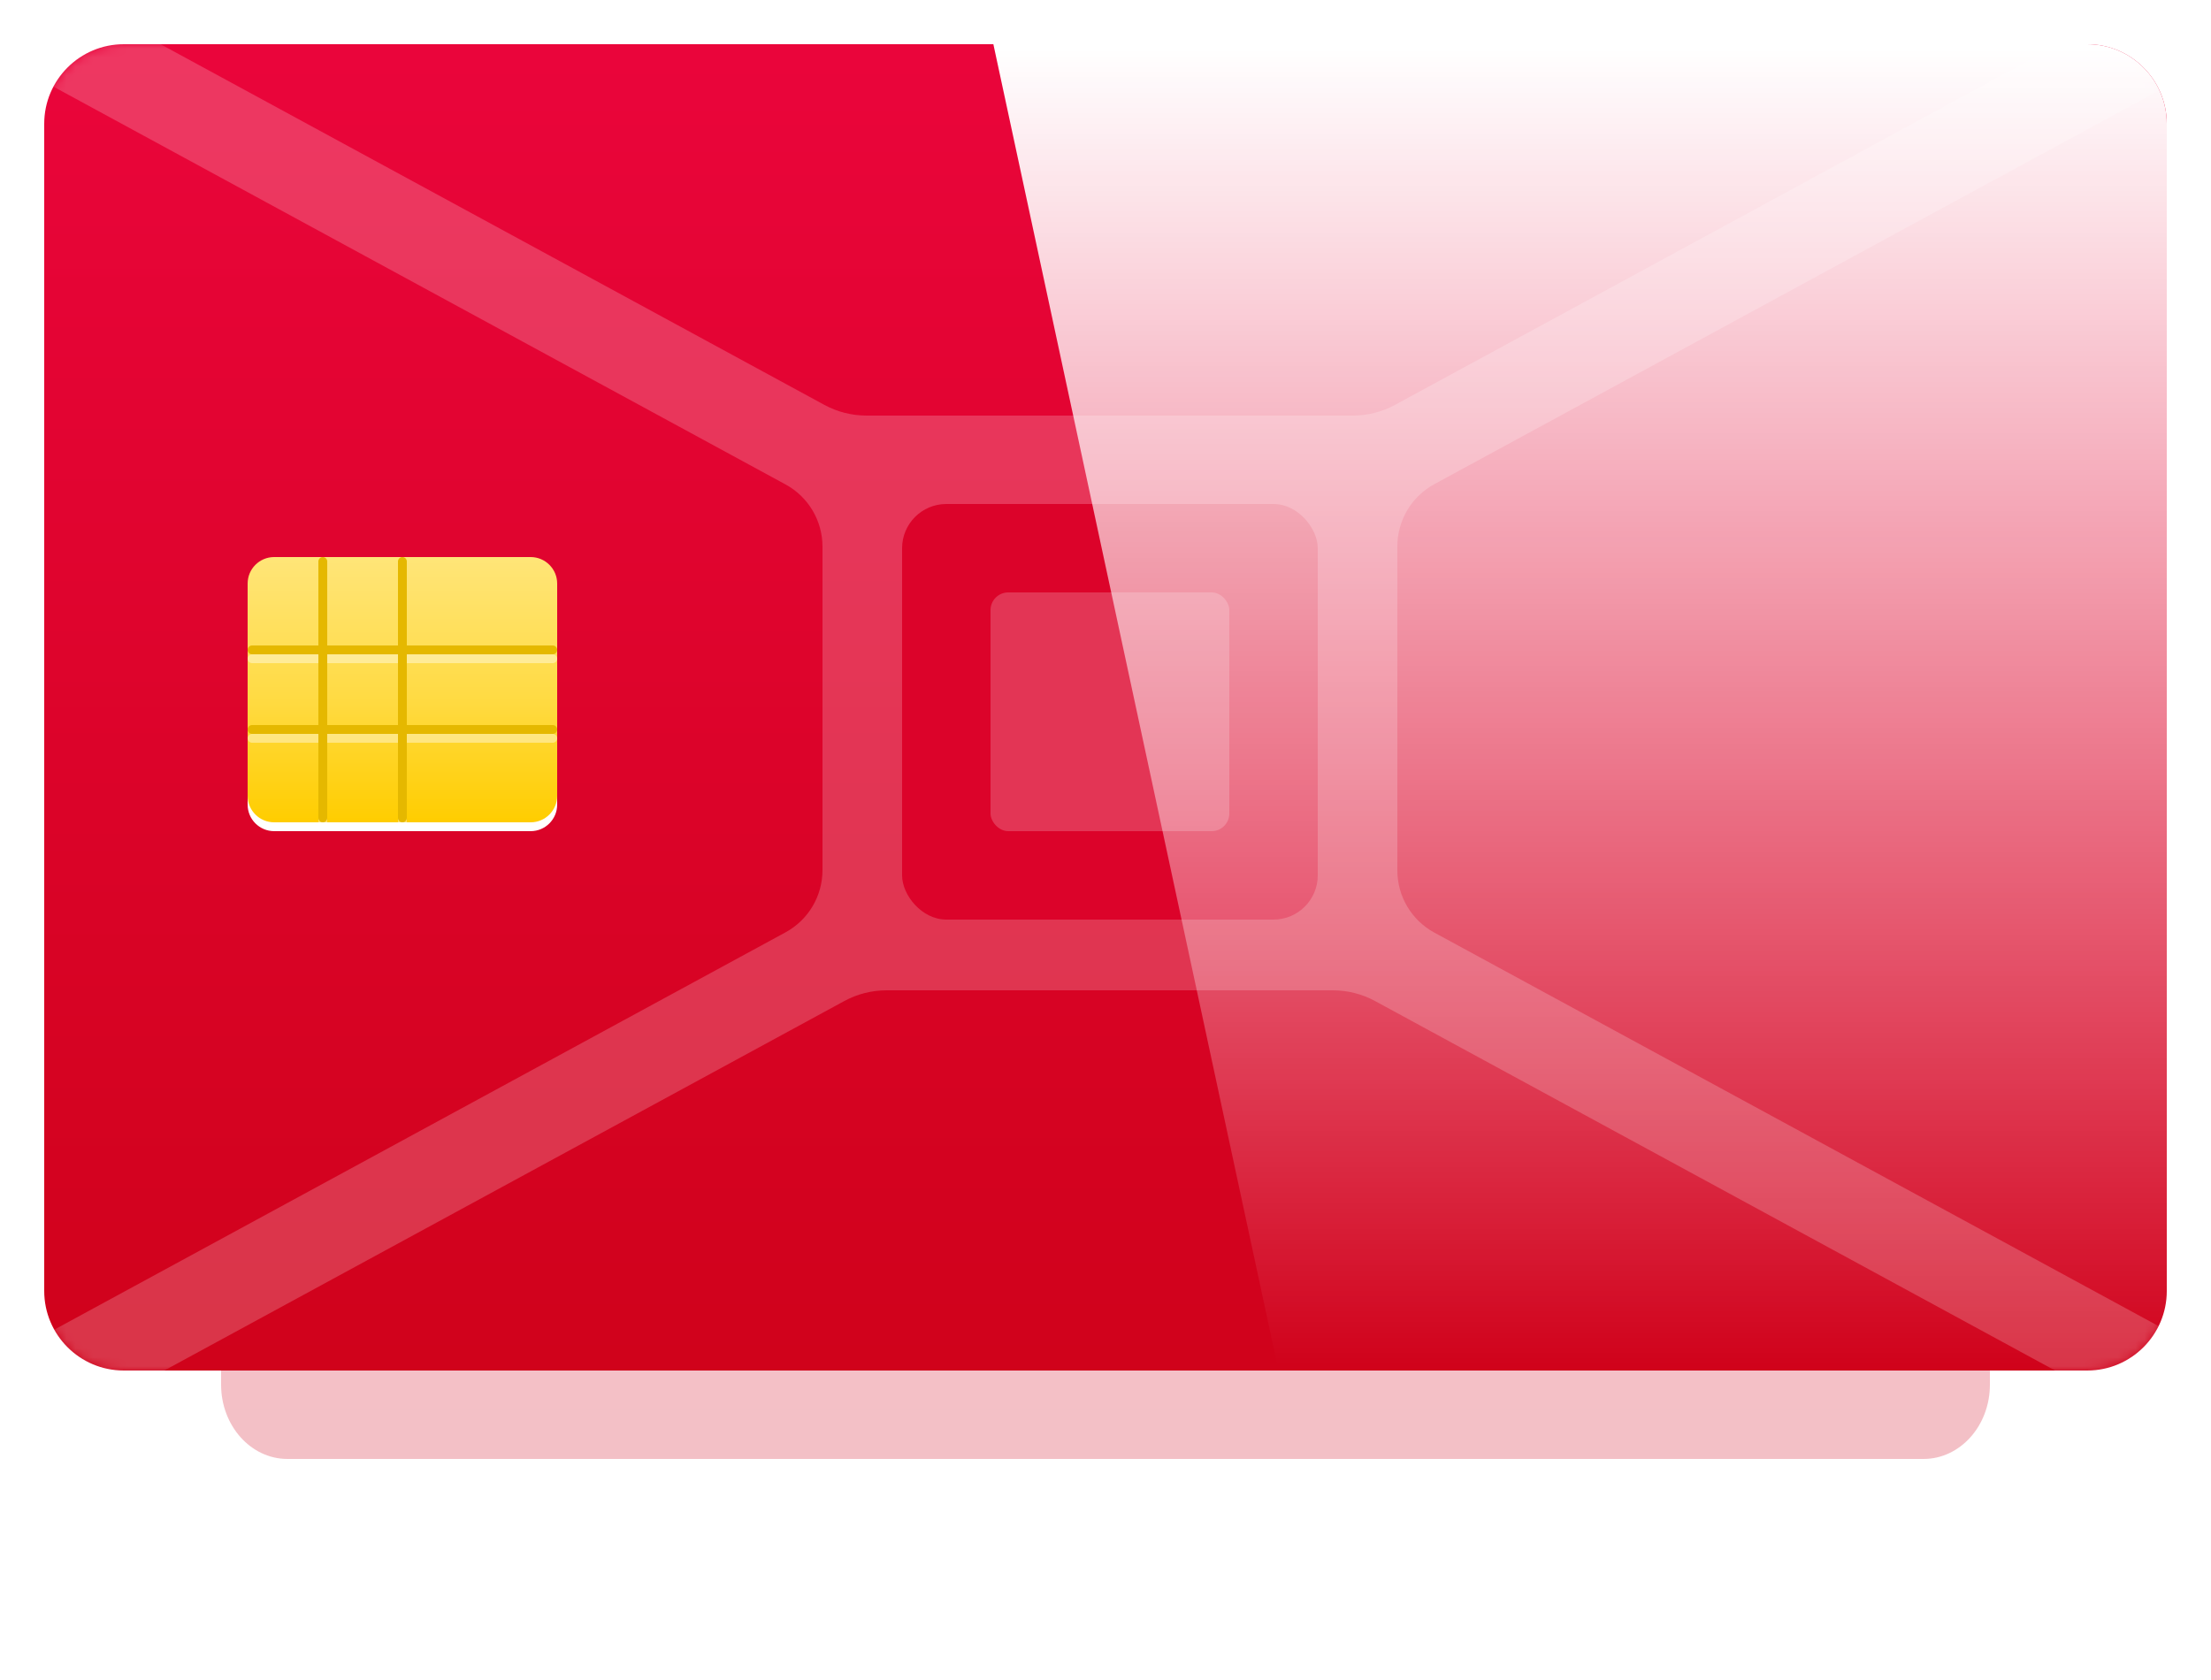 <?xml version="1.0" encoding="UTF-8"?>
<svg width="250px" height="190px" viewBox="0 0 250 190" version="1.1" xmlns="http://www.w3.org/2000/svg" xmlns:xlink="http://www.w3.org/1999/xlink">
    <!-- Generator: Sketch 53.2 (72643) - https://sketchapp.com -->
    <title>Group 23</title>
    <desc>Created with Sketch.</desc>
    <defs>
        <linearGradient x1="50%" y1="0%" x2="50%" y2="100%" id="linearGradient-1">
            <stop stop-color="#EA053B" offset="0%"></stop>
            <stop stop-color="#D0021B" offset="100%"></stop>
        </linearGradient>
        <filter x="-15.0%" y="-21.4%" width="130.0%" height="142.9%" filterUnits="objectBoundingBox" id="filter-2">
            <feGaussianBlur stdDeviation="10" in="SourceGraphic"></feGaussianBlur>
        </filter>
        <linearGradient x1="50%" y1="0%" x2="50%" y2="100%" id="linearGradient-3">
            <stop stop-color="#EA053B" offset="0%"></stop>
            <stop stop-color="#D0021B" offset="100%"></stop>
        </linearGradient>
        <path d="M9,0 L231,0 C235.971,-1.77635684e-15 240,4.029 240,9 L240,141 C240,145.971 235.971,150 231,150 L9,150 C4.029,150 6.08718376e-16,145.971 0,141 L0,9 C-6.08718376e-16,4.029 4.029,0 9,0 Z" id="path-4"></path>
        <linearGradient x1="50%" y1="0%" x2="50%" y2="100%" id="linearGradient-6">
            <stop stop-color="#FFFFFF" offset="0%"></stop>
            <stop stop-color="#FFFFFF" stop-opacity="0" offset="100%"></stop>
        </linearGradient>
        <path d="M107.321,0 L231,0 C235.971,-1.77635684e-15 240,4.029 240,9 L240,141 C240,145.971 235.971,150 231,150 L139.562,150 L107.321,0 Z" id="path-7"></path>
        <linearGradient x1="50%" y1="0%" x2="50%" y2="100%" id="linearGradient-9">
            <stop stop-color="#FFE578" offset="0%"></stop>
            <stop stop-color="#FFDB45" offset="51.638%"></stop>
            <stop stop-color="#FFCD00" offset="100%"></stop>
        </linearGradient>
    </defs>
    <g id="Main" stroke="none" stroke-width="1" fill="none" fill-rule="evenodd">
        <g id="Index" transform="translate(-190, -1636)">
            <g id="Group-46" transform="translate(195, 1535)">
                <g id="Group-25">
                    <g id="Group-23" transform="translate(0, 106)">
                        <g id="Group-20-Copy">
                            <path d="M27.5,20 L212.5,20 C216.642,20 220,23.761 220,28.4 L220,151.6 C220,156.239 216.642,160 212.5,160 L27.5,160 C23.358,160 20,156.239 20,151.6 L20,28.4 C20,23.761 23.358,20 27.5,20 Z" id="Rectangle-7" fill="url(#linearGradient-1)" opacity="0.5" filter="url(#filter-2)"></path>
                            <path d="M9,0 L231,0 C235.971,-1.77635684e-15 240,4.029 240,9 L240,141 C240,145.971 235.971,150 231,150 L9,150 C4.029,150 6.08718376e-16,145.971 0,141 L0,9 C-6.08718376e-16,4.029 4.029,0 9,0 Z" id="Rectangle-7" fill="url(#linearGradient-3)"></path>
                            <g id="Group-20">
                                <g id="Group-22">
                                    <g id="Combined-Shape" opacity="0.2">
                                        <mask id="mask-5" fill="white">
                                            <use xlink:href="#path-4"></use>
                                        </mask>
                                        <g id="Mask"></g>
                                        <path d="M153,93.443 L153,56.786 C153,53.854 154.604,51.157 157.18,49.757 L244.333,2.393 L239.558,-6.393 L152.744,40.786 C151.279,41.583 149.637,42 147.97,42 L92.976,42 C91.308,42 89.667,41.583 88.201,40.786 L1.387,-6.393 L-3.387,2.393 L83.82,49.787 C86.396,51.187 88,53.884 88,56.816 L88,93.414 C88,96.346 86.396,99.043 83.82,100.443 L-3.387,147.836 L1.387,156.622 L90.463,108.214 C91.929,107.417 93.57,107 95.238,107 L145.708,107 C147.376,107 149.017,107.417 150.483,108.214 L239.558,156.622 L244.333,147.836 L157.18,100.472 C154.604,99.072 153,96.375 153,93.443 Z" fill="#FFFFFF" mask="url(#mask-5)"></path>
                                    </g>
                                    <rect id="Rectangle-9" fill="#DC032A" x="97" y="52" width="47" height="47" rx="5"></rect>
                                    <rect id="Rectangle-9" fill="#FFFFFF" opacity="0.2" x="107" y="62" width="27" height="27" rx="2"></rect>
                                    <mask id="mask-8" fill="white">
                                        <use xlink:href="#path-7"></use>
                                    </mask>
                                    <use id="Mask" fill="url(#linearGradient-6)" opacity="0.2" xlink:href="#path-7"></use>
                                </g>
                            </g>
                        </g>
                        <g id="Group-31" transform="translate(23, 58)">
                            <path d="M3,1 L32,1 C33.657,1 35,2.343 35,4 L35,28 C35,29.657 33.657,31 32,31 L3,31 C1.343,31 1.97926296e-15,29.657 1.77635684e-15,28 L0,4 C-2.02906125e-16,2.343 1.343,1 3,1 Z" id="Rectangle-10" fill="#FFFFFF"></path>
                            <path d="M3,0 L32,0 C33.657,-3.04359188e-16 35,1.343 35,3 L35,27 C35,28.657 33.657,30 32,30 L3,30 C1.343,30 1.97926296e-15,28.657 1.77635684e-15,27 L0,3 C-2.02906125e-16,1.343 1.343,3.04359188e-16 3,0 Z" id="Rectangle-10" fill="url(#linearGradient-9)"></path>
                            <path d="M9,11 L17,11 L17,1.5 C17,1.224 17.224,1 17.5,1 C17.776,1 18,1.224 18,1.5 L18,11 L34.5,11 C34.776,11 35,11.224 35,11.5 C35,11.776 34.776,12 34.5,12 L18,12 L18,20 L34.5,20 C34.776,20 35,20.224 35,20.5 C35,20.776 34.776,21 34.5,21 L18,21 L18,30.5 C18,30.776 17.776,31 17.5,31 C17.224,31 17,30.776 17,30.5 L17,21 L9,21 L9,30.5 C9,30.776 8.776,31 8.5,31 C8.224,31 8,30.776 8,30.5 L8,21 L0.5,21 C0.224,21 3.38176876e-17,20.776 0,20.5 C-3.38176876e-17,20.224 0.224,20 0.5,20 L8,20 L8,12 L0.5,12 C0.224,12 3.38176876e-17,11.776 0,11.5 C-3.38176876e-17,11.224 0.224,11 0.5,11 L8,11 L8,1.5 C8,1.224 8.224,1 8.5,1 C8.776,1 9,1.224 9,1.5 L9,11 Z M9,12 L9,20 L17,20 L17,12 L9,12 Z" id="Combined-Shape" fill="#FFFFFF" opacity="0.4"></path>
                            <path d="M9,10 L17,10 L17,0.5 C17,0.224 17.224,5.07265313e-17 17.5,0 C17.776,-5.07265313e-17 18,0.224 18,0.5 L18,10 L34.5,10 C34.776,10 35,10.224 35,10.5 C35,10.776 34.776,11 34.5,11 L18,11 L18,19 L34.5,19 C34.776,19 35,19.224 35,19.5 C35,19.776 34.776,20 34.5,20 L18,20 L18,29.5 C18,29.776 17.776,30 17.5,30 C17.224,30 17,29.776 17,29.5 L17,20 L9,20 L9,29.5 C9,29.776 8.776,30 8.5,30 C8.224,30 8,29.776 8,29.5 L8,20 L0.5,20 C0.224,20 3.38176876e-17,19.776 0,19.5 C-3.38176876e-17,19.224 0.224,19 0.5,19 L8,19 L8,11 L0.5,11 C0.224,11 3.38176876e-17,10.776 0,10.5 C-3.38176876e-17,10.224 0.224,10 0.5,10 L8,10 L8,0.5 C8,0.224 8.224,5.07265313e-17 8.5,0 C8.776,-5.07265313e-17 9,0.224 9,0.5 L9,10 Z M9,11 L9,19 L17,19 L17,11 L9,11 Z" id="Combined-Shape" fill="#E5B800"></path>
                        </g>
                    </g>
                </g>
            </g>
        </g>
    </g>
</svg>